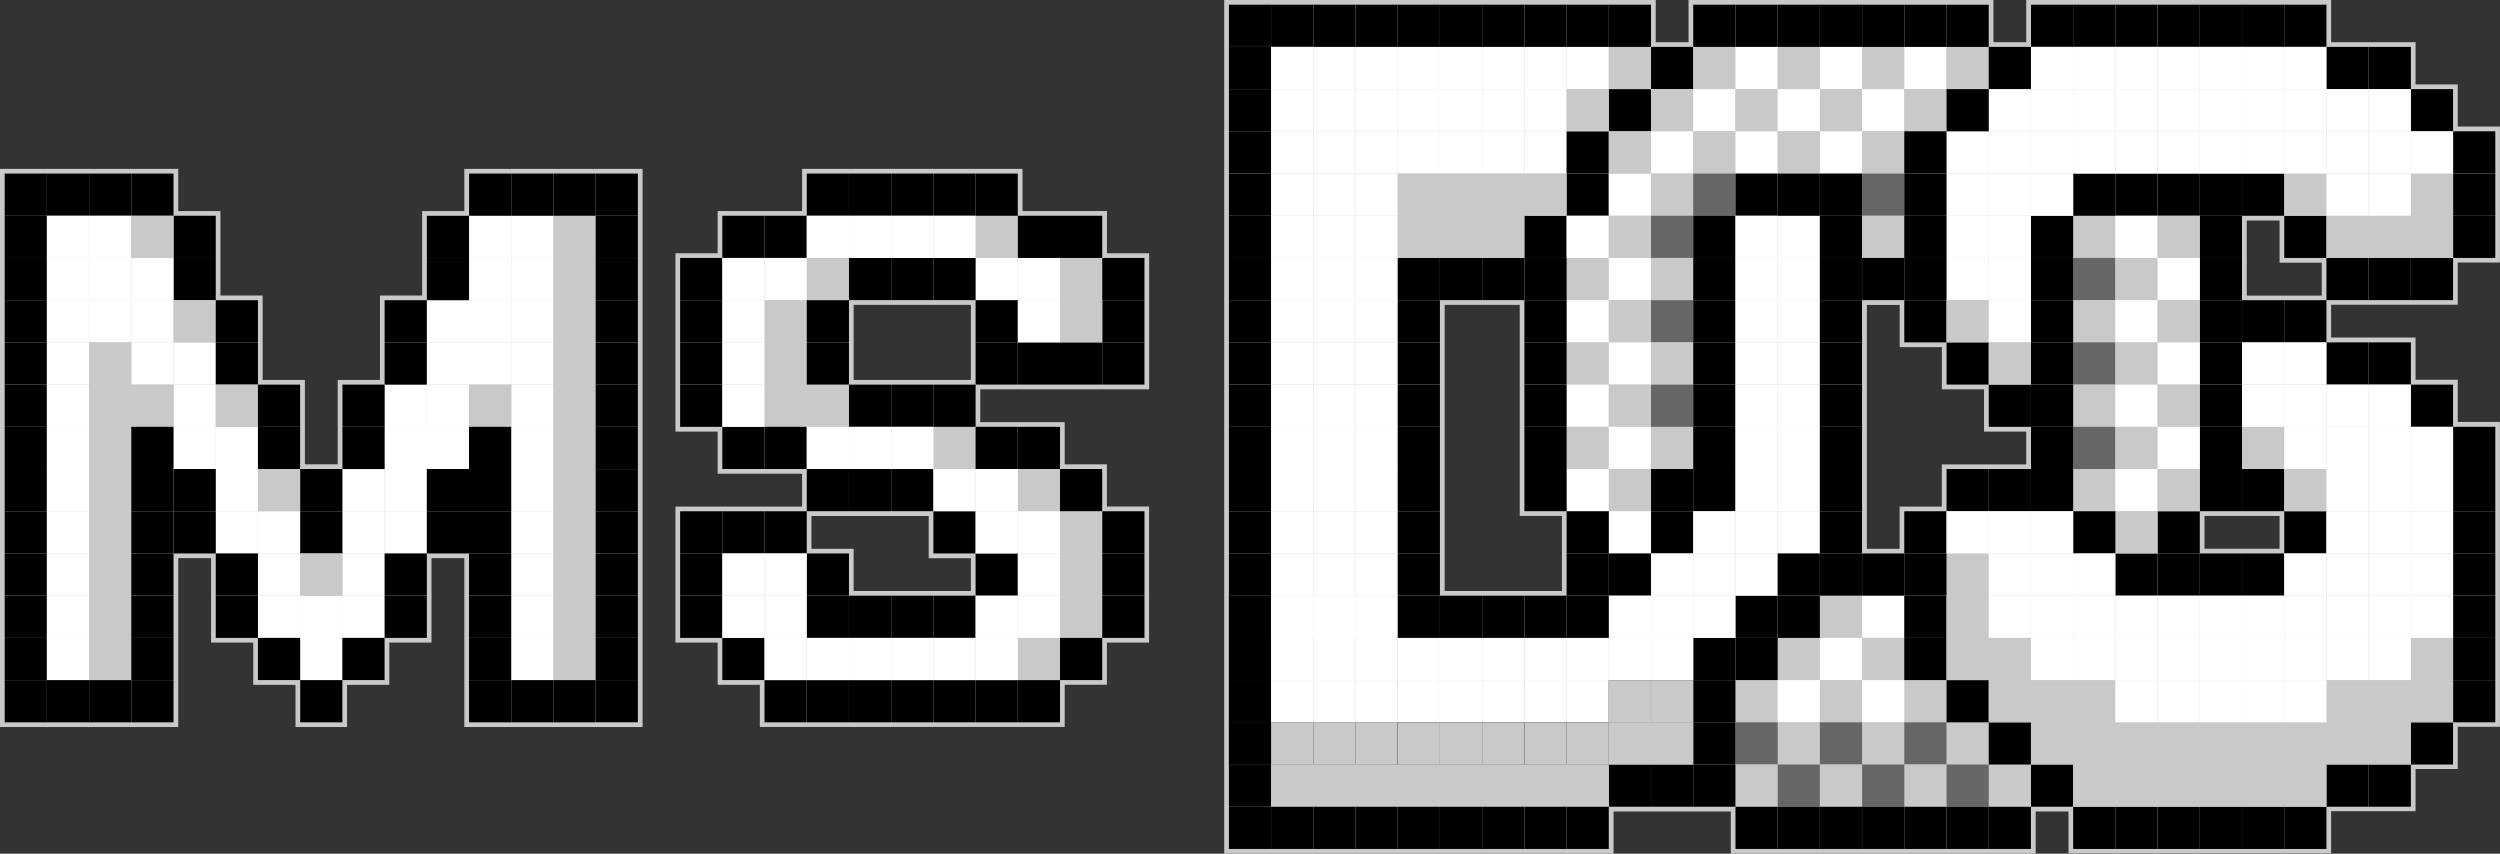 <?xml version="1.0" encoding="utf-8"?>
<!-- Generator: Adobe Illustrator 25.0.0, SVG Export Plug-In . SVG Version: 6.00 Build 0)  -->
<svg version="1.1" id="Layer_1" xmlns="http://www.w3.org/2000/svg" xmlns:xlink="http://www.w3.org/1999/xlink" x="0px" y="0px"
	 viewBox="0 0 3840 1311.2" style="enable-background:new 0 0 3840 1311.2;" xml:space="preserve">
<rect x="0" y="0" width="3840" height="1311.2" fill="#333333" stroke="none"/>
<style type="text/css">
	.st0{fill-rule:evenodd;clip-rule:evenodd;fill:#8D8E8E;}
	.st1{fill-rule:evenodd;clip-rule:evenodd;}
	.st2{fill-rule:evenodd;clip-rule:evenodd;fill:#CB262D;}
	.st3{fill-rule:evenodd;clip-rule:evenodd;fill:#922E34;}
	.st4{fill-rule:evenodd;clip-rule:evenodd;fill:#CDCDCD;}
	.st5{fill-rule:evenodd;clip-rule:evenodd;fill:#9B2685;}
	.st6{fill-rule:evenodd;clip-rule:evenodd;fill:#333990;}
	.st7{fill-rule:evenodd;clip-rule:evenodd;fill:#802D89;}
	.st8{fill-rule:evenodd;clip-rule:evenodd;fill:#F3E444;}
	.st9{fill-rule:evenodd;clip-rule:evenodd;fill:#999041;}
	.st10{fill-rule:evenodd;clip-rule:evenodd;fill:#C9C9C9;}
	.st11{fill-rule:evenodd;clip-rule:evenodd;fill:#FFFFFF;}
	.st12{fill-rule:evenodd;clip-rule:evenodd;fill:#666666;}
	.st13{fill:#FFFFFF;}
	.st14{opacity:0.6;fill-rule:evenodd;clip-rule:evenodd;fill:#FFFFFF;}
	.st15{opacity:0.15;fill-rule:evenodd;clip-rule:evenodd;fill:#FFFFFF;}
	.st16{fill-rule:evenodd;clip-rule:evenodd;fill:#363636;}
	.st17{fill-rule:evenodd;clip-rule:evenodd;fill:#999999;}
	.st18{opacity:0.6;fill-rule:evenodd;clip-rule:evenodd;}
	.st19{opacity:0.15;fill-rule:evenodd;clip-rule:evenodd;}
</style>
<g>
	<g>
		<path class="st10" d="M3177.2,1311.2v-64.8h-50.4v64.8h-468.3v-64.8h-180.1v64.8h-598V0h662.8v64.8h50.4V0h468.3v64.8h50.4V0
			h468.3v64.8h129.7v64.8h64.8v64.8h64.8v208.9h-64.8v64.8h-194.5v50.4h129.7v64.8h64.8v64.8h64.8v468.3h-64.8v64.8h-64.8v64.8
			h-129.7v64.8H3177.2z M2399.1,907.8V792.5h-64.8V468.3H2219v439.5H2399.1z M3501.4,842.9v-50.4h-115.3v50.4H3501.4z M2917.8,842.9
			v-64.8h64.8v-64.8h129.7v-50.4h-64.8V598h-64.8v-64.8h-64.8v-64.8h-50.4v374.6H2917.8z M3566.2,453.9v-50.4h-64.8v-64.8H3451
			v115.3H3566.2z"/>
		<rect x="1887.6" y="7.2" class="st1" width="64.8" height="64.8"/>
		<rect x="1887.6" y="72" class="st1" width="64.8" height="64.8"/>
		<rect x="1887.6" y="136.9" class="st1" width="64.8" height="64.8"/>
		<rect x="1887.6" y="201.7" class="st1" width="64.8" height="64.8"/>
		<rect x="1887.6" y="266.6" class="st1" width="64.8" height="64.8"/>
		<rect x="1887.6" y="331.4" class="st1" width="64.8" height="64.8"/>
		<rect x="1887.6" y="396.2" class="st1" width="64.8" height="64.8"/>
		<rect x="1887.6" y="461.1" class="st1" width="64.8" height="64.8"/>
		<rect x="1887.6" y="525.9" class="st1" width="64.8" height="64.8"/>
		<rect x="1887.6" y="590.8" class="st1" width="64.8" height="64.8"/>
		<rect x="1887.6" y="655.6" class="st1" width="64.8" height="64.8"/>
		<rect x="1887.6" y="720.4" class="st1" width="64.8" height="64.8"/>
		<rect x="1887.6" y="785.3" class="st1" width="64.8" height="64.8"/>
		<rect x="1887.6" y="850.1" class="st1" width="64.8" height="64.8"/>
		<rect x="1887.6" y="915" class="st1" width="64.8" height="64.8"/>
		<rect x="1887.6" y="979.8" class="st1" width="64.8" height="64.8"/>
		<rect x="1887.6" y="1044.7" class="st1" width="64.8" height="64.8"/>
		<rect x="1887.6" y="1109.5" class="st1" width="64.8" height="64.8"/>
		<rect x="1952.4" y="7.2" class="st1" width="64.8" height="64.8"/>
		<rect x="1952.4" y="72" class="st11" width="64.8" height="64.8"/>
		<rect x="1952.4" y="136.9" class="st11" width="64.8" height="64.8"/>
		<rect x="1952.4" y="201.7" class="st11" width="64.8" height="64.8"/>
		<rect x="1952.4" y="266.6" class="st11" width="64.8" height="64.8"/>
		<rect x="1952.4" y="331.4" class="st11" width="64.8" height="64.8"/>
		<rect x="1952.4" y="396.2" class="st11" width="64.8" height="64.8"/>
		<rect x="1952.4" y="461.1" class="st11" width="64.8" height="64.8"/>
		<rect x="1952.4" y="525.9" class="st11" width="64.8" height="64.8"/>
		<rect x="1952.4" y="590.8" class="st11" width="64.8" height="64.8"/>
		<rect x="1952.4" y="655.6" class="st11" width="64.8" height="64.8"/>
		<rect x="1952.4" y="720.4" class="st11" width="64.8" height="64.8"/>
		<rect x="1952.4" y="785.3" class="st11" width="64.8" height="64.8"/>
		<rect x="1952.4" y="850.1" class="st11" width="64.8" height="64.8"/>
		<rect x="1952.4" y="915" class="st11" width="64.8" height="64.8"/>
		<rect x="1952.4" y="979.8" class="st10" width="64.8" height="64.8"/>
		<rect x="1952.4" y="1044.7" class="st10" width="64.8" height="64.8"/>
		<rect x="2017.3" y="72" class="st11" width="64.8" height="64.8"/>
		<rect x="2017.3" y="136.9" class="st11" width="64.8" height="64.8"/>
		<rect x="2017.3" y="201.7" class="st11" width="64.8" height="64.8"/>
		<rect x="2017.3" y="266.6" class="st11" width="64.8" height="64.8"/>
		<rect x="2017.3" y="331.4" class="st11" width="64.8" height="64.8"/>
		<rect x="2017.3" y="396.2" class="st11" width="64.8" height="64.8"/>
		<rect x="2017.3" y="461.1" class="st11" width="64.8" height="64.8"/>
		<rect x="2017.3" y="525.9" class="st11" width="64.8" height="64.8"/>
		<rect x="2017.3" y="590.8" class="st11" width="64.8" height="64.8"/>
		<rect x="2017.3" y="655.6" class="st11" width="64.8" height="64.8"/>
		<rect x="2017.3" y="720.4" class="st11" width="64.8" height="64.8"/>
		<rect x="2017.3" y="785.3" class="st11" width="64.8" height="64.8"/>
		<rect x="2017.3" y="850.1" class="st11" width="64.8" height="64.8"/>
		<rect x="2017.3" y="915" class="st11" width="64.8" height="64.8"/>
		<rect x="2017.3" y="979.8" class="st10" width="64.8" height="64.8"/>
		<rect x="2017.3" y="1044.7" class="st10" width="64.8" height="64.8"/>
		<rect x="2082.1" y="72" class="st11" width="64.8" height="64.8"/>
		<rect x="2082.1" y="136.9" class="st11" width="64.8" height="64.8"/>
		<rect x="2082.1" y="201.7" class="st11" width="64.8" height="64.8"/>
		<rect x="2146.9" y="72" class="st11" width="64.8" height="64.8"/>
		<rect x="2146.9" y="136.9" class="st11" width="64.8" height="64.8"/>
		<rect x="2146.9" y="201.7" class="st11" width="64.8" height="64.8"/>
		<rect x="2211.8" y="72" class="st11" width="64.8" height="64.8"/>
		<rect x="2211.8" y="136.9" class="st11" width="64.8" height="64.8"/>
		<rect x="2211.8" y="201.7" class="st11" width="64.8" height="64.8"/>
		<rect x="2276.6" y="72" class="st11" width="64.8" height="64.8"/>
		<rect x="2341.5" y="72" class="st11" width="64.8" height="64.8"/>
		<rect x="2406.3" y="72" class="st11" width="64.8" height="64.8"/>
		<rect x="2276.6" y="136.9" class="st11" width="64.8" height="64.8"/>
		<rect x="2341.5" y="136.9" class="st11" width="64.8" height="64.8"/>
		<rect x="2276.6" y="201.7" class="st11" width="64.8" height="64.8"/>
		<rect x="2341.5" y="201.7" class="st11" width="64.8" height="64.8"/>
		<rect x="2082.1" y="266.6" class="st11" width="64.8" height="64.8"/>
		<rect x="2082.1" y="331.4" class="st11" width="64.8" height="64.8"/>
		<rect x="2082.1" y="396.2" class="st11" width="64.8" height="64.8"/>
		<rect x="2082.1" y="461.1" class="st11" width="64.8" height="64.8"/>
		<rect x="2082.1" y="525.9" class="st11" width="64.8" height="64.8"/>
		<rect x="2082.1" y="590.8" class="st11" width="64.8" height="64.8"/>
		<rect x="2082.1" y="655.6" class="st11" width="64.8" height="64.8"/>
		<rect x="2082.1" y="720.4" class="st11" width="64.8" height="64.8"/>
		<rect x="2082.1" y="785.3" class="st11" width="64.8" height="64.8"/>
		<rect x="2082.1" y="850.1" class="st11" width="64.8" height="64.8"/>
		<rect x="2082.1" y="915" class="st11" width="64.8" height="64.8"/>
		<rect x="2082.1" y="979.8" class="st10" width="64.8" height="64.8"/>
		<rect x="2082.1" y="1044.7" class="st10" width="64.8" height="64.8"/>
		<rect x="1952.4" y="1109.5" class="st1" width="64.8" height="64.8"/>
		<rect x="2017.3" y="1109.5" class="st1" width="64.8" height="64.8"/>
		<rect x="2082.1" y="1109.5" class="st1" width="64.8" height="64.8"/>
		<rect x="3119.6" y="7.2" class="st1" width="64.8" height="64.8"/>
		<rect x="3184.4" y="7.2" class="st1" width="64.8" height="64.8"/>
		<rect x="3249.2" y="7.2" class="st1" width="64.8" height="64.8"/>
		<rect x="3314.1" y="7.2" class="st1" width="64.8" height="64.8"/>
		<rect x="3378.9" y="7.2" class="st1" width="64.8" height="64.8"/>
		<rect x="3443.8" y="7.2" class="st1" width="64.8" height="64.8"/>
		<rect x="3508.6" y="7.2" class="st1" width="64.8" height="64.8"/>
		<rect x="3573.4" y="72" class="st1" width="64.8" height="64.8"/>
		<rect x="3638.3" y="72" class="st1" width="64.8" height="64.8"/>
		<rect x="3703.1" y="136.9" class="st1" width="64.8" height="64.8"/>
		<rect x="3768" y="201.7" class="st1" width="64.8" height="64.8"/>
		<rect x="3768" y="266.6" class="st1" width="64.8" height="64.8"/>
		<rect x="3768" y="331.4" class="st1" width="64.8" height="64.8"/>
		<rect x="3703.1" y="396.2" class="st1" width="64.8" height="64.8"/>
		<rect x="3638.3" y="396.2" class="st1" width="64.8" height="64.8"/>
		<rect x="3573.4" y="396.2" class="st1" width="64.8" height="64.8"/>
		<rect x="3443.8" y="461.1" class="st1" width="64.8" height="64.8"/>
		<rect x="3508.6" y="461.1" class="st1" width="64.8" height="64.8"/>
		<rect x="3573.4" y="525.9" class="st1" width="64.8" height="64.8"/>
		<rect x="3638.3" y="525.9" class="st1" width="64.8" height="64.8"/>
		<rect x="3703.1" y="590.8" class="st1" width="64.8" height="64.8"/>
		<rect x="3768" y="655.6" class="st1" width="64.8" height="64.8"/>
		<rect x="3768" y="720.4" class="st1" width="64.8" height="64.8"/>
		<rect x="3768" y="785.3" class="st1" width="64.8" height="64.8"/>
		<rect x="3768" y="850.1" class="st1" width="64.8" height="64.8"/>
		<rect x="3768" y="915" class="st1" width="64.8" height="64.8"/>
		<rect x="3768" y="979.8" class="st1" width="64.8" height="64.8"/>
		<rect x="3508.6" y="331.4" class="st1" width="64.8" height="64.8"/>
		<rect x="3443.8" y="266.6" class="st1" width="64.8" height="64.8"/>
		<rect x="3378.9" y="266.6" class="st1" width="64.8" height="64.8"/>
		<rect x="3378.9" y="331.4" class="st1" width="64.8" height="64.8"/>
		<rect x="3378.9" y="396.2" class="st1" width="64.8" height="64.8"/>
		<rect x="3378.9" y="461.1" class="st1" width="64.8" height="64.8"/>
		<rect x="3378.9" y="525.9" class="st1" width="64.8" height="64.8"/>
		<rect x="3378.9" y="590.8" class="st1" width="64.8" height="64.8"/>
		<rect x="3378.9" y="655.6" class="st1" width="64.8" height="64.8"/>
		<rect x="3378.9" y="720.4" class="st1" width="64.8" height="64.8"/>
		<rect x="3314.1" y="785.3" class="st1" width="64.8" height="64.8"/>
		<rect x="3249.2" y="850.1" class="st1" width="64.8" height="64.8"/>
		<rect x="3314.1" y="850.1" class="st1" width="64.8" height="64.8"/>
		<rect x="3378.9" y="850.1" class="st1" width="64.8" height="64.8"/>
		<rect x="3443.8" y="850.1" class="st1" width="64.8" height="64.8"/>
		<rect x="3508.6" y="785.3" class="st1" width="64.8" height="64.8"/>
		<rect x="3443.8" y="720.4" class="st1" width="64.8" height="64.8"/>
		<rect x="3314.1" y="266.6" class="st1" width="64.8" height="64.8"/>
		<rect x="3249.2" y="266.6" class="st1" width="64.8" height="64.8"/>
		<rect x="2017.3" y="7.2" class="st1" width="64.8" height="64.8"/>
		<rect x="2406.3" y="7.2" class="st1" width="64.8" height="64.8"/>
		<rect x="2406.3" y="201.7" class="st1" width="64.8" height="64.8"/>
		<rect x="2536" y="72" class="st1" width="64.8" height="64.8"/>
		<rect x="2471.1" y="136.9" class="st1" width="64.8" height="64.8"/>
		<rect x="2406.3" y="266.6" class="st1" width="64.8" height="64.8"/>
		<rect x="2341.5" y="331.4" class="st1" width="64.8" height="64.8"/>
		<rect x="2406.3" y="331.4" class="st11" width="64.8" height="64.8"/>
		<rect x="2406.3" y="396.2" class="st10" width="64.8" height="64.8"/>
		<rect x="2406.3" y="461.1" class="st11" width="64.8" height="64.8"/>
		<rect x="2406.3" y="525.9" class="st10" width="64.8" height="64.8"/>
		<rect x="2406.3" y="590.8" class="st11" width="64.8" height="64.8"/>
		<rect x="2406.3" y="655.6" class="st10" width="64.8" height="64.8"/>
		<rect x="2471.1" y="720.4" class="st10" width="64.8" height="64.8"/>
		<rect x="2536" y="655.6" class="st10" width="64.8" height="64.8"/>
		<rect x="2795.3" y="915" class="st10" width="64.8" height="64.8"/>
		<rect x="2406.3" y="720.4" class="st11" width="64.8" height="64.8"/>
		<rect x="2471.1" y="785.3" class="st11" width="64.8" height="64.8"/>
		<rect x="2860.2" y="915" class="st11" width="64.8" height="64.8"/>
		<rect x="2730.5" y="979.8" class="st10" width="64.8" height="64.8"/>
		<rect x="2860.2" y="979.8" class="st10" width="64.8" height="64.8"/>
		<rect x="2795.3" y="979.8" class="st11" width="64.8" height="64.8"/>
		<rect x="2665.7" y="1044.7" class="st10" width="64.8" height="64.8"/>
		<rect x="2795.3" y="1044.7" class="st10" width="64.8" height="64.8"/>
		<rect x="2925" y="1044.7" class="st10" width="64.8" height="64.8"/>
		<rect x="2730.5" y="1044.7" class="st11" width="64.8" height="64.8"/>
		<rect x="2860.2" y="1044.7" class="st11" width="64.8" height="64.8"/>
		<rect x="2730.5" y="1109.5" class="st10" width="64.8" height="64.8"/>
		<rect x="2860.2" y="1109.5" class="st10" width="64.8" height="64.8"/>
		<rect x="2989.9" y="1109.5" class="st10" width="64.8" height="64.8"/>
		<rect x="2795.3" y="1109.5" class="st12" width="64.8" height="64.8"/>
		<rect x="2665.7" y="1109.5" class="st12" width="64.8" height="64.8"/>
		<rect x="2925" y="1109.5" class="st12" width="64.8" height="64.8"/>
		<rect x="2795.3" y="1174.3" class="st10" width="64.8" height="64.8"/>
		<rect x="2925" y="1174.3" class="st10" width="64.8" height="64.8"/>
		<rect x="3054.7" y="1174.3" class="st10" width="64.8" height="64.8"/>
		<rect x="2860.2" y="1174.3" class="st12" width="64.8" height="64.8"/>
		<rect x="2665.7" y="1174.3" class="st10" width="64.8" height="64.8"/>
		<rect x="2730.5" y="1174.3" class="st12" width="64.8" height="64.8"/>
		<rect x="2989.9" y="1174.3" class="st12" width="64.8" height="64.8"/>
		<rect x="2471.1" y="266.6" class="st11" width="64.8" height="64.8"/>
		<rect x="2471.1" y="331.4" class="st10" width="64.8" height="64.8"/>
		<rect x="2471.1" y="201.7" class="st10" width="64.8" height="64.8"/>
		<rect x="2536" y="136.9" class="st10" width="64.8" height="64.8"/>
		<rect x="2600.8" y="72" class="st10" width="64.8" height="64.8"/>
		<rect x="2471.1" y="396.2" class="st11" width="64.8" height="64.8"/>
		<rect x="2471.1" y="461.1" class="st10" width="64.8" height="64.8"/>
		<rect x="2471.1" y="525.9" class="st11" width="64.8" height="64.8"/>
		<rect x="2471.1" y="590.8" class="st10" width="64.8" height="64.8"/>
		<rect x="2471.1" y="655.6" class="st11" width="64.8" height="64.8"/>
		<rect x="2536" y="201.7" class="st11" width="64.8" height="64.8"/>
		<rect x="2536" y="266.6" class="st10" width="64.8" height="64.8"/>
		<rect x="2536" y="331.4" class="st12" width="64.8" height="64.8"/>
		<rect x="2536" y="396.2" class="st10" width="64.8" height="64.8"/>
		<rect x="2536" y="461.1" class="st12" width="64.8" height="64.8"/>
		<rect x="2536" y="525.9" class="st10" width="64.8" height="64.8"/>
		<rect x="2536" y="590.8" class="st12" width="64.8" height="64.8"/>
		<rect x="2600.8" y="136.9" class="st11" width="64.8" height="64.8"/>
		<rect x="2600.8" y="201.7" class="st10" width="64.8" height="64.8"/>
		<rect x="2600.8" y="266.6" class="st12" width="64.8" height="64.8"/>
		<rect x="2600.8" y="331.4" class="st1" width="64.8" height="64.8"/>
		<rect x="2600.8" y="396.2" class="st1" width="64.8" height="64.8"/>
		<rect x="2600.8" y="461.1" class="st1" width="64.8" height="64.8"/>
		<rect x="2600.8" y="525.9" class="st1" width="64.8" height="64.8"/>
		<rect x="2600.8" y="590.8" class="st1" width="64.8" height="64.8"/>
		<rect x="2600.8" y="655.6" class="st1" width="64.8" height="64.8"/>
		<rect x="2600.8" y="720.4" class="st1" width="64.8" height="64.8"/>
		<rect x="2536" y="720.4" class="st1" width="64.8" height="64.8"/>
		<rect x="2536" y="785.3" class="st1" width="64.8" height="64.8"/>
		<rect x="2471.1" y="850.1" class="st1" width="64.8" height="64.8"/>
		<rect x="2471.1" y="1174.3" class="st1" width="64.8" height="64.8"/>
		<rect x="2536" y="1174.3" class="st1" width="64.8" height="64.8"/>
		<rect x="2600.8" y="1174.3" class="st1" width="64.8" height="64.8"/>
		<rect x="2600.8" y="1109.5" class="st1" width="64.8" height="64.8"/>
		<rect x="2600.8" y="1044.7" class="st1" width="64.8" height="64.8"/>
		<rect x="2600.8" y="979.8" class="st1" width="64.8" height="64.8"/>
		<rect x="2665.7" y="979.8" class="st1" width="64.8" height="64.8"/>
		<rect x="2665.7" y="915" class="st1" width="64.8" height="64.8"/>
		<rect x="2730.5" y="915" class="st1" width="64.8" height="64.8"/>
		<rect x="2665.7" y="72" class="st11" width="64.8" height="64.8"/>
		<rect x="2665.7" y="136.9" class="st10" width="64.8" height="64.8"/>
		<rect x="2665.7" y="201.7" class="st11" width="64.8" height="64.8"/>
		<rect x="2795.3" y="72" class="st11" width="64.8" height="64.8"/>
		<rect x="2795.3" y="136.9" class="st10" width="64.8" height="64.8"/>
		<rect x="2795.3" y="201.7" class="st11" width="64.8" height="64.8"/>
		<rect x="2665.7" y="266.6" class="st1" width="64.8" height="64.8"/>
		<rect x="2730.5" y="72" class="st10" width="64.8" height="64.8"/>
		<rect x="3184.4" y="331.4" class="st10" width="64.8" height="64.8"/>
		<rect x="3249.2" y="331.4" class="st11" width="64.8" height="64.8"/>
		<rect x="3314.1" y="331.4" class="st10" width="64.8" height="64.8"/>
		<rect x="3184.4" y="396.2" class="st12" width="64.8" height="64.8"/>
		<rect x="3249.2" y="396.2" class="st10" width="64.8" height="64.8"/>
		<rect x="3314.1" y="396.2" class="st11" width="64.8" height="64.8"/>
		<rect x="3184.4" y="461.1" class="st10" width="64.8" height="64.8"/>
		<rect x="3249.2" y="461.1" class="st11" width="64.8" height="64.8"/>
		<rect x="3314.1" y="461.1" class="st10" width="64.8" height="64.8"/>
		<rect x="3184.4" y="525.9" class="st12" width="64.8" height="64.8"/>
		<rect x="3249.2" y="525.9" class="st10" width="64.8" height="64.8"/>
		<rect x="3314.1" y="525.9" class="st11" width="64.8" height="64.8"/>
		<rect x="3184.4" y="590.8" class="st10" width="64.8" height="64.8"/>
		<rect x="3249.2" y="590.8" class="st11" width="64.8" height="64.8"/>
		<rect x="3314.1" y="590.8" class="st10" width="64.8" height="64.8"/>
		<rect x="3184.4" y="720.4" class="st10" width="64.8" height="64.8"/>
		<rect x="3249.2" y="720.4" class="st11" width="64.8" height="64.8"/>
		<rect x="3314.1" y="720.4" class="st10" width="64.8" height="64.8"/>
		<rect x="3249.2" y="785.3" class="st10" width="64.8" height="64.8"/>
		<rect x="3184.4" y="655.6" class="st12" width="64.8" height="64.8"/>
		<rect x="3249.2" y="655.6" class="st10" width="64.8" height="64.8"/>
		<rect x="3314.1" y="655.6" class="st11" width="64.8" height="64.8"/>
		<rect x="2730.5" y="136.9" class="st11" width="64.8" height="64.8"/>
		<rect x="2730.5" y="201.7" class="st10" width="64.8" height="64.8"/>
		<rect x="2860.2" y="72" class="st10" width="64.8" height="64.8"/>
		<rect x="2860.2" y="136.9" class="st11" width="64.8" height="64.8"/>
		<rect x="2925" y="72" class="st11" width="64.8" height="64.8"/>
		<rect x="2860.2" y="201.7" class="st10" width="64.8" height="64.8"/>
		<rect x="2925" y="136.9" class="st10" width="64.8" height="64.8"/>
		<rect x="2989.9" y="72" class="st10" width="64.8" height="64.8"/>
		<rect x="2860.2" y="266.6" class="st12" width="64.8" height="64.8"/>
		<rect x="2860.2" y="331.4" class="st10" width="64.8" height="64.8"/>
		<rect x="2665.7" y="331.4" class="st11" width="64.8" height="64.8"/>
		<rect x="2665.7" y="396.2" class="st11" width="64.8" height="64.8"/>
		<rect x="2665.7" y="461.1" class="st11" width="64.8" height="64.8"/>
		<rect x="2730.5" y="331.4" class="st11" width="64.8" height="64.8"/>
		<rect x="2730.5" y="396.2" class="st11" width="64.8" height="64.8"/>
		<rect x="2730.5" y="461.1" class="st11" width="64.8" height="64.8"/>
		<rect x="2665.7" y="525.9" class="st11" width="64.8" height="64.8"/>
		<rect x="2665.7" y="590.8" class="st11" width="64.8" height="64.8"/>
		<rect x="2665.7" y="655.6" class="st11" width="64.8" height="64.8"/>
		<rect x="2730.5" y="525.9" class="st11" width="64.8" height="64.8"/>
		<rect x="2730.5" y="590.8" class="st11" width="64.8" height="64.8"/>
		<rect x="2730.5" y="655.6" class="st11" width="64.8" height="64.8"/>
		<rect x="2665.7" y="720.4" class="st11" width="64.8" height="64.8"/>
		<rect x="2665.7" y="785.3" class="st11" width="64.8" height="64.8"/>
		<rect x="2665.7" y="850.1" class="st11" width="64.8" height="64.8"/>
		<rect x="2730.5" y="720.4" class="st11" width="64.8" height="64.8"/>
		<rect x="2730.5" y="785.3" class="st11" width="64.8" height="64.8"/>
		<rect x="2730.5" y="850.1" class="st1" width="64.8" height="64.8"/>
		<rect x="2600.8" y="785.3" class="st11" width="64.8" height="64.8"/>
		<rect x="2600.8" y="850.1" class="st11" width="64.8" height="64.8"/>
		<rect x="2600.8" y="915" class="st11" width="64.8" height="64.8"/>
		<rect x="2341.5" y="396.2" class="st1" width="64.8" height="64.8"/>
		<rect x="2276.6" y="396.2" class="st1" width="64.8" height="64.8"/>
		<rect x="2211.8" y="396.2" class="st1" width="64.8" height="64.8"/>
		<rect x="2146.9" y="396.2" class="st1" width="64.8" height="64.8"/>
		<rect x="2146.9" y="461.1" class="st1" width="64.8" height="64.8"/>
		<rect x="2146.9" y="525.9" class="st1" width="64.8" height="64.8"/>
		<rect x="2146.9" y="590.8" class="st1" width="64.8" height="64.8"/>
		<rect x="2146.9" y="655.6" class="st1" width="64.8" height="64.8"/>
		<rect x="2146.9" y="720.4" class="st1" width="64.8" height="64.8"/>
		<rect x="2146.9" y="785.3" class="st1" width="64.8" height="64.8"/>
		<rect x="2146.9" y="850.1" class="st1" width="64.8" height="64.8"/>
		<rect x="1887.6" y="915" class="st1" width="64.8" height="64.8"/>
		<rect x="1887.6" y="979.8" class="st1" width="64.8" height="64.8"/>
		<rect x="1887.6" y="1044.7" class="st1" width="64.8" height="64.8"/>
		<rect x="1887.6" y="1109.5" class="st1" width="64.8" height="64.8"/>
		<rect x="1887.6" y="1174.3" class="st1" width="64.8" height="64.8"/>
		<rect x="1887.6" y="1239.2" class="st1" width="64.8" height="64.8"/>
		<rect x="1952.4" y="915" class="st11" width="64.8" height="64.8"/>
		<rect x="1952.4" y="979.8" class="st11" width="64.8" height="64.8"/>
		<rect x="1952.4" y="1044.7" class="st11" width="64.8" height="64.8"/>
		<rect x="1952.4" y="1109.5" class="st10" width="64.8" height="64.8"/>
		<rect x="1952.4" y="1174.3" class="st10" width="64.8" height="64.8"/>
		<rect x="2017.3" y="915" class="st11" width="64.8" height="64.8"/>
		<rect x="2017.3" y="979.8" class="st11" width="64.8" height="64.8"/>
		<rect x="2017.3" y="1044.7" class="st11" width="64.8" height="64.8"/>
		<rect x="2017.3" y="1109.5" class="st10" width="64.8" height="64.8"/>
		<rect x="2017.3" y="1174.3" class="st10" width="64.8" height="64.8"/>
		<rect x="2082.1" y="915" class="st11" width="64.8" height="64.8"/>
		<rect x="2082.1" y="979.8" class="st11" width="64.8" height="64.8"/>
		<rect x="2082.1" y="1044.7" class="st11" width="64.8" height="64.8"/>
		<rect x="2146.9" y="979.8" class="st10" width="64.8" height="64.8"/>
		<rect x="2146.9" y="1044.7" class="st10" width="64.8" height="64.8"/>
		<rect x="2211.8" y="979.8" class="st10" width="64.8" height="64.8"/>
		<rect x="2211.8" y="1044.7" class="st10" width="64.8" height="64.8"/>
		<rect x="2276.6" y="979.8" class="st10" width="64.8" height="64.8"/>
		<rect x="2276.6" y="1044.7" class="st10" width="64.8" height="64.8"/>
		<rect x="2146.9" y="979.8" class="st11" width="64.8" height="64.8"/>
		<rect x="2146.9" y="1044.7" class="st11" width="64.8" height="64.8"/>
		<rect x="2211.8" y="979.8" class="st11" width="64.8" height="64.8"/>
		<rect x="2211.8" y="1044.7" class="st11" width="64.8" height="64.8"/>
		<rect x="2276.6" y="979.8" class="st11" width="64.8" height="64.8"/>
		<rect x="2276.6" y="1044.7" class="st11" width="64.8" height="64.8"/>
		<rect x="2341.5" y="979.8" class="st10" width="64.8" height="64.8"/>
		<rect x="2341.5" y="1044.7" class="st10" width="64.8" height="64.8"/>
		<rect x="2406.3" y="979.8" class="st10" width="64.8" height="64.8"/>
		<rect x="2406.3" y="1044.7" class="st10" width="64.8" height="64.8"/>
		<rect x="2341.5" y="979.8" class="st11" width="64.8" height="64.8"/>
		<rect x="2341.5" y="1044.7" class="st11" width="64.8" height="64.8"/>
		<rect x="2406.3" y="979.8" class="st11" width="64.8" height="64.8"/>
		<rect x="2406.3" y="1044.7" class="st11" width="64.8" height="64.8"/>
		<rect x="2471.1" y="915" class="st11" width="64.8" height="64.8"/>
		<rect x="2471.1" y="979.8" class="st11" width="64.8" height="64.8"/>
		<rect x="2536" y="915" class="st11" width="64.8" height="64.8"/>
		<rect x="2536" y="850.1" class="st11" width="64.8" height="64.8"/>
		<rect x="2536" y="979.8" class="st11" width="64.8" height="64.8"/>
		<rect x="2082.1" y="1109.5" class="st10" width="64.8" height="64.8"/>
		<rect x="2471.1" y="72" class="st10" width="64.8" height="64.8"/>
		<rect x="2406.3" y="136.9" class="st10" width="64.8" height="64.8"/>
		<rect x="2341.5" y="266.6" class="st10" width="64.8" height="64.8"/>
		<rect x="2276.6" y="266.6" class="st10" width="64.8" height="64.8"/>
		<rect x="2211.8" y="266.6" class="st10" width="64.8" height="64.8"/>
		<rect x="2211.8" y="331.4" class="st10" width="64.8" height="64.8"/>
		<rect x="2276.6" y="331.4" class="st10" width="64.8" height="64.8"/>
		<rect x="2146.9" y="331.4" class="st10" width="64.8" height="64.8"/>
		<rect x="2146.9" y="266.6" class="st10" width="64.8" height="64.8"/>
		<rect x="2082.1" y="1174.3" class="st10" width="64.8" height="64.8"/>
		<rect x="2146.9" y="1109.5" class="st1" width="64.8" height="64.8"/>
		<rect x="2211.8" y="1109.5" class="st1" width="64.8" height="64.8"/>
		<rect x="2276.6" y="1109.5" class="st1" width="64.8" height="64.8"/>
		<rect x="2146.9" y="1109.5" class="st10" width="64.8" height="64.8"/>
		<rect x="2146.9" y="1174.3" class="st10" width="64.8" height="64.8"/>
		<rect x="2211.8" y="1109.5" class="st10" width="64.8" height="64.8"/>
		<rect x="2211.8" y="1174.3" class="st10" width="64.8" height="64.8"/>
		<rect x="2276.6" y="1109.5" class="st10" width="64.8" height="64.8"/>
		<rect x="2276.6" y="1174.3" class="st10" width="64.8" height="64.8"/>
		<rect x="2341.5" y="1109.5" class="st1" width="64.8" height="64.8"/>
		<rect x="2406.3" y="1109.5" class="st1" width="64.8" height="64.8"/>
		<rect x="2471.1" y="1044.7" class="st1" width="64.8" height="64.8"/>
		<rect x="2341.5" y="1109.5" class="st10" width="64.8" height="64.8"/>
		<rect x="2341.5" y="1174.3" class="st10" width="64.8" height="64.8"/>
		<rect x="2406.3" y="1109.5" class="st10" width="64.8" height="64.8"/>
		<rect x="2406.3" y="1174.3" class="st10" width="64.8" height="64.8"/>
		<rect x="2471.1" y="1044.7" class="st10" width="64.8" height="64.8"/>
		<rect x="2471.1" y="1109.5" class="st10" width="64.8" height="64.8"/>
		<rect x="2536" y="1044.7" class="st1" width="64.8" height="64.8"/>
		<rect x="2536" y="1044.7" class="st10" width="64.8" height="64.8"/>
		<rect x="2536" y="1109.5" class="st10" width="64.8" height="64.8"/>
		<rect x="1952.4" y="1239.2" class="st1" width="64.8" height="64.8"/>
		<rect x="2017.3" y="1239.2" class="st1" width="64.8" height="64.8"/>
		<rect x="2082.1" y="1239.2" class="st1" width="64.8" height="64.8"/>
		<rect x="2146.9" y="1239.2" class="st1" width="64.8" height="64.8"/>
		<rect x="2211.8" y="1239.2" class="st1" width="64.8" height="64.8"/>
		<rect x="2276.6" y="1239.2" class="st1" width="64.8" height="64.8"/>
		<rect x="2341.5" y="1239.2" class="st1" width="64.8" height="64.8"/>
		<rect x="2406.3" y="1239.2" class="st1" width="64.8" height="64.8"/>
		<rect x="2665.7" y="1239.2" class="st1" width="64.8" height="64.8"/>
		<rect x="2730.5" y="1239.2" class="st1" width="64.8" height="64.8"/>
		<rect x="2795.3" y="1239.2" class="st1" width="64.8" height="64.8"/>
		<rect x="2860.2" y="1239.2" class="st1" width="64.8" height="64.8"/>
		<rect x="2925" y="1239.2" class="st1" width="64.8" height="64.8"/>
		<rect x="2989.9" y="1239.2" class="st1" width="64.8" height="64.8"/>
		<rect x="3054.7" y="1239.2" class="st1" width="64.8" height="64.8"/>
		<rect x="3119.6" y="1174.3" class="st1" width="64.8" height="64.8"/>
		<rect x="3184.4" y="1239.2" class="st1" width="64.8" height="64.8"/>
		<rect x="3249.2" y="1239.2" class="st1" width="64.8" height="64.8"/>
		<rect x="3314.1" y="1239.2" class="st1" width="64.8" height="64.8"/>
		<rect x="3378.9" y="1239.2" class="st1" width="64.8" height="64.8"/>
		<rect x="3443.8" y="1239.2" class="st1" width="64.8" height="64.8"/>
		<rect x="3508.6" y="1239.2" class="st1" width="64.8" height="64.8"/>
		<rect x="3573.4" y="1174.3" class="st1" width="64.8" height="64.8"/>
		<rect x="3638.3" y="1174.3" class="st1" width="64.8" height="64.8"/>
		<rect x="3768" y="1044.7" class="st1" width="64.8" height="64.8"/>
		<rect x="3703.1" y="1109.5" class="st1" width="64.8" height="64.8"/>
		<rect x="3054.7" y="1109.5" class="st1" width="64.8" height="64.8"/>
		<rect x="2989.9" y="1044.7" class="st1" width="64.8" height="64.8"/>
		<rect x="2925" y="979.8" class="st1" width="64.8" height="64.8"/>
		<rect x="2925" y="915" class="st1" width="64.8" height="64.8"/>
		<rect x="2146.9" y="915" class="st1" width="64.8" height="64.8"/>
		<rect x="2211.8" y="915" class="st1" width="64.8" height="64.8"/>
		<rect x="2276.6" y="915" class="st1" width="64.8" height="64.8"/>
		<rect x="2341.5" y="915" class="st1" width="64.8" height="64.8"/>
		<rect x="2406.3" y="915" class="st1" width="64.8" height="64.8"/>
		<rect x="2406.3" y="850.1" class="st1" width="64.8" height="64.8"/>
		<rect x="2406.3" y="785.3" class="st1" width="64.8" height="64.8"/>
		<rect x="2341.5" y="720.4" class="st1" width="64.8" height="64.8"/>
		<rect x="2341.5" y="590.8" class="st1" width="64.8" height="64.8"/>
		<rect x="2341.5" y="655.6" class="st1" width="64.8" height="64.8"/>
		<rect x="2341.5" y="525.9" class="st1" width="64.8" height="64.8"/>
		<rect x="2341.5" y="461.1" class="st1" width="64.8" height="64.8"/>
		<rect x="2211.8" y="7.2" class="st1" width="64.8" height="64.8"/>
		<rect x="2276.6" y="7.2" class="st1" width="64.8" height="64.8"/>
		<rect x="2341.5" y="7.2" class="st1" width="64.8" height="64.8"/>
		<rect x="2471.1" y="7.2" class="st1" width="64.8" height="64.8"/>
		<rect x="2600.8" y="7.2" class="st1" width="64.8" height="64.8"/>
		<rect x="2082.1" y="7.2" class="st1" width="64.8" height="64.8"/>
		<rect x="2146.9" y="7.2" class="st1" width="64.8" height="64.8"/>
		<rect x="2730.5" y="7.2" class="st1" width="64.8" height="64.8"/>
		<rect x="2730.5" y="266.6" class="st1" width="64.8" height="64.8"/>
		<rect x="2795.3" y="266.6" class="st1" width="64.8" height="64.8"/>
		<rect x="2795.3" y="331.4" class="st1" width="64.8" height="64.8"/>
		<rect x="2795.3" y="396.2" class="st1" width="64.8" height="64.8"/>
		<rect x="2860.2" y="396.2" class="st1" width="64.8" height="64.8"/>
		<rect x="2925" y="461.1" class="st1" width="64.8" height="64.8"/>
		<rect x="2989.9" y="525.9" class="st1" width="64.8" height="64.8"/>
		<rect x="3054.7" y="590.8" class="st1" width="64.8" height="64.8"/>
		<rect x="3119.6" y="590.8" class="st1" width="64.8" height="64.8"/>
		<rect x="3119.6" y="525.9" class="st1" width="64.8" height="64.8"/>
		<rect x="3119.6" y="461.1" class="st1" width="64.8" height="64.8"/>
		<rect x="3119.6" y="396.2" class="st1" width="64.8" height="64.8"/>
		<rect x="3119.6" y="331.4" class="st1" width="64.8" height="64.8"/>
		<rect x="3184.4" y="266.6" class="st1" width="64.8" height="64.8"/>
		<rect x="3119.6" y="655.6" class="st1" width="64.8" height="64.8"/>
		<rect x="3119.6" y="720.4" class="st1" width="64.8" height="64.8"/>
		<rect x="3184.4" y="785.3" class="st1" width="64.8" height="64.8"/>
		<rect x="3054.7" y="720.4" class="st1" width="64.8" height="64.8"/>
		<rect x="2989.9" y="720.4" class="st1" width="64.8" height="64.8"/>
		<rect x="2925" y="785.3" class="st1" width="64.8" height="64.8"/>
		<rect x="2989.9" y="266.6" class="st11" width="64.8" height="64.8"/>
		<rect x="2989.9" y="850.1" class="st10" width="64.8" height="64.8"/>
		<rect x="3508.6" y="266.6" class="st10" width="64.8" height="64.8"/>
		<rect x="2989.9" y="915" class="st10" width="64.8" height="64.8"/>
		<rect x="3573.4" y="331.4" class="st10" width="64.8" height="64.8"/>
		<rect x="3703.1" y="331.4" class="st10" width="64.8" height="64.8"/>
		<rect x="3703.1" y="266.6" class="st10" width="64.8" height="64.8"/>
		<rect x="3638.3" y="331.4" class="st10" width="64.8" height="64.8"/>
		<rect x="2989.9" y="979.8" class="st10" width="64.8" height="64.8"/>
		<rect x="3054.7" y="979.8" class="st10" width="64.8" height="64.8"/>
		<rect x="3054.7" y="1044.7" class="st10" width="64.8" height="64.8"/>
		<rect x="3119.6" y="1044.7" class="st10" width="64.8" height="64.8"/>
		<rect x="3119.6" y="1109.5" class="st10" width="64.8" height="64.8"/>
		<rect x="3184.4" y="1044.7" class="st10" width="64.8" height="64.8"/>
		<rect x="3184.4" y="1109.5" class="st10" width="64.8" height="64.8"/>
		<rect x="3573.4" y="1044.7" class="st10" width="64.8" height="64.8"/>
		<rect x="3573.4" y="1109.5" class="st10" width="64.8" height="64.8"/>
		<rect x="3638.3" y="1044.7" class="st10" width="64.8" height="64.8"/>
		<rect x="3638.3" y="1109.5" class="st10" width="64.8" height="64.8"/>
		<rect x="3703.1" y="979.8" class="st10" width="64.8" height="64.8"/>
		<rect x="3508.6" y="720.4" class="st10" width="64.8" height="64.8"/>
		<rect x="3443.8" y="655.6" class="st10" width="64.8" height="64.8"/>
		<rect x="3703.1" y="1044.7" class="st10" width="64.8" height="64.8"/>
		<rect x="3249.2" y="1109.5" class="st10" width="64.8" height="64.8"/>
		<rect x="3249.2" y="1174.3" class="st10" width="64.8" height="64.8"/>
		<rect x="3184.4" y="1174.3" class="st10" width="64.8" height="64.8"/>
		<rect x="3314.1" y="1109.5" class="st10" width="64.8" height="64.8"/>
		<rect x="3378.9" y="1109.5" class="st10" width="64.8" height="64.8"/>
		<rect x="3378.9" y="1174.3" class="st10" width="64.8" height="64.8"/>
		<rect x="3314.1" y="1174.3" class="st10" width="64.8" height="64.8"/>
		<rect x="3443.8" y="1109.5" class="st10" width="64.8" height="64.8"/>
		<rect x="3508.6" y="1109.5" class="st10" width="64.8" height="64.8"/>
		<rect x="3508.6" y="1174.3" class="st10" width="64.8" height="64.8"/>
		<rect x="3443.8" y="1174.3" class="st10" width="64.8" height="64.8"/>
		<rect x="3054.7" y="266.6" class="st11" width="64.8" height="64.8"/>
		<rect x="3119.6" y="266.6" class="st11" width="64.8" height="64.8"/>
		<rect x="2989.9" y="201.7" class="st11" width="64.8" height="64.8"/>
		<rect x="3054.7" y="201.7" class="st11" width="64.8" height="64.8"/>
		<rect x="3119.6" y="201.7" class="st11" width="64.8" height="64.8"/>
		<rect x="3054.7" y="136.9" class="st11" width="64.8" height="64.8"/>
		<rect x="3119.6" y="136.9" class="st11" width="64.8" height="64.8"/>
		<rect x="3184.4" y="136.9" class="st11" width="64.8" height="64.8"/>
		<rect x="3119.6" y="72" class="st11" width="64.8" height="64.8"/>
		<rect x="3184.4" y="72" class="st11" width="64.8" height="64.8"/>
		<rect x="3249.2" y="72" class="st11" width="64.8" height="64.8"/>
		<rect x="3314.1" y="72" class="st11" width="64.8" height="64.8"/>
		<rect x="3378.9" y="72" class="st11" width="64.8" height="64.8"/>
		<rect x="3443.8" y="72" class="st11" width="64.8" height="64.8"/>
		<rect x="3508.6" y="72" class="st11" width="64.8" height="64.8"/>
		<rect x="3249.2" y="136.9" class="st11" width="64.8" height="64.8"/>
		<rect x="3314.1" y="136.9" class="st11" width="64.8" height="64.8"/>
		<rect x="3378.9" y="136.9" class="st11" width="64.8" height="64.8"/>
		<rect x="3443.8" y="136.9" class="st11" width="64.8" height="64.8"/>
		<rect x="3508.6" y="136.9" class="st11" width="64.8" height="64.8"/>
		<rect x="3249.2" y="201.7" class="st11" width="64.8" height="64.8"/>
		<rect x="3184.4" y="201.7" class="st11" width="64.8" height="64.8"/>
		<rect x="3314.1" y="201.7" class="st11" width="64.8" height="64.8"/>
		<rect x="3378.9" y="201.7" class="st11" width="64.8" height="64.8"/>
		<rect x="3443.8" y="201.7" class="st11" width="64.8" height="64.8"/>
		<rect x="3508.6" y="201.7" class="st11" width="64.8" height="64.8"/>
		<rect x="3573.4" y="136.9" class="st11" width="64.8" height="64.8"/>
		<rect x="3573.4" y="201.7" class="st11" width="64.8" height="64.8"/>
		<rect x="3638.3" y="136.9" class="st11" width="64.8" height="64.8"/>
		<rect x="3638.3" y="201.7" class="st11" width="64.8" height="64.8"/>
		<rect x="3703.1" y="201.7" class="st11" width="64.8" height="64.8"/>
		<rect x="3638.3" y="266.6" class="st11" width="64.8" height="64.8"/>
		<rect x="3573.4" y="266.6" class="st11" width="64.8" height="64.8"/>
		<rect x="2989.9" y="331.4" class="st11" width="64.8" height="64.8"/>
		<rect x="3054.7" y="331.4" class="st11" width="64.8" height="64.8"/>
		<rect x="2989.9" y="396.2" class="st11" width="64.8" height="64.8"/>
		<rect x="3054.7" y="396.2" class="st11" width="64.8" height="64.8"/>
		<rect x="2989.9" y="461.1" class="st10" width="64.8" height="64.8"/>
		<rect x="3054.7" y="461.1" class="st11" width="64.8" height="64.8"/>
		<rect x="3054.7" y="525.9" class="st10" width="64.8" height="64.8"/>
		<rect x="3054.7" y="785.3" class="st11" width="64.8" height="64.8"/>
		<rect x="2989.9" y="785.3" class="st11" width="64.8" height="64.8"/>
		<rect x="3054.7" y="850.1" class="st11" width="64.8" height="64.8"/>
		<rect x="3119.6" y="785.3" class="st11" width="64.8" height="64.8"/>
		<rect x="3119.6" y="850.1" class="st11" width="64.8" height="64.8"/>
		<rect x="3184.4" y="850.1" class="st11" width="64.8" height="64.8"/>
		<rect x="3054.7" y="915" class="st11" width="64.8" height="64.8"/>
		<rect x="3119.6" y="915" class="st11" width="64.8" height="64.8"/>
		<rect x="3184.4" y="915" class="st11" width="64.8" height="64.8"/>
		<rect x="3184.4" y="979.8" class="st11" width="64.8" height="64.8"/>
		<rect x="3249.2" y="915" class="st11" width="64.8" height="64.8"/>
		<rect x="3249.2" y="979.8" class="st11" width="64.8" height="64.8"/>
		<rect x="3249.2" y="1044.7" class="st11" width="64.8" height="64.8"/>
		<rect x="3314.1" y="979.8" class="st11" width="64.8" height="64.8"/>
		<rect x="3314.1" y="915" class="st11" width="64.8" height="64.8"/>
		<rect x="3314.1" y="1044.7" class="st11" width="64.8" height="64.8"/>
		<rect x="3378.9" y="1044.7" class="st11" width="64.8" height="64.8"/>
		<rect x="3378.9" y="915" class="st11" width="64.8" height="64.8"/>
		<rect x="3378.9" y="979.8" class="st11" width="64.8" height="64.8"/>
		<rect x="3443.8" y="590.8" class="st11" width="64.8" height="64.8"/>
		<rect x="3443.8" y="525.9" class="st11" width="64.8" height="64.8"/>
		<rect x="3508.6" y="525.9" class="st11" width="64.8" height="64.8"/>
		<rect x="3508.6" y="590.8" class="st11" width="64.8" height="64.8"/>
		<rect x="3573.4" y="655.6" class="st11" width="64.8" height="64.8"/>
		<rect x="3573.4" y="590.8" class="st11" width="64.8" height="64.8"/>
		<rect x="3638.3" y="590.8" class="st11" width="64.8" height="64.8"/>
		<rect x="3638.3" y="655.6" class="st11" width="64.8" height="64.8"/>
		<rect x="3573.4" y="785.3" class="st11" width="64.8" height="64.8"/>
		<rect x="3573.4" y="720.4" class="st11" width="64.8" height="64.8"/>
		<rect x="3638.3" y="720.4" class="st11" width="64.8" height="64.8"/>
		<rect x="3638.3" y="785.3" class="st11" width="64.8" height="64.8"/>
		<rect x="3703.1" y="655.6" class="st11" width="64.8" height="64.8"/>
		<rect x="3703.1" y="720.4" class="st11" width="64.8" height="64.8"/>
		<rect x="3703.1" y="785.3" class="st11" width="64.8" height="64.8"/>
		<rect x="3508.6" y="850.1" class="st11" width="64.8" height="64.8"/>
		<rect x="3573.4" y="850.1" class="st11" width="64.8" height="64.8"/>
		<rect x="3638.3" y="850.1" class="st11" width="64.8" height="64.8"/>
		<rect x="3703.1" y="850.1" class="st11" width="64.8" height="64.8"/>
		<rect x="3638.3" y="915" class="st11" width="64.8" height="64.8"/>
		<rect x="3703.1" y="915" class="st11" width="64.8" height="64.8"/>
		<rect x="3443.8" y="915" class="st11" width="64.8" height="64.8"/>
		<rect x="3508.6" y="915" class="st11" width="64.8" height="64.8"/>
		<rect x="3573.4" y="915" class="st11" width="64.8" height="64.8"/>
		<rect x="3638.3" y="979.8" class="st11" width="64.8" height="64.8"/>
		<rect x="3443.8" y="979.8" class="st11" width="64.8" height="64.8"/>
		<rect x="3508.6" y="979.8" class="st11" width="64.8" height="64.8"/>
		<rect x="3443.8" y="1044.7" class="st11" width="64.8" height="64.8"/>
		<rect x="3508.6" y="1044.7" class="st11" width="64.8" height="64.8"/>
		<rect x="3573.4" y="979.8" class="st11" width="64.8" height="64.8"/>
		<rect x="3508.6" y="655.6" class="st11" width="64.8" height="64.8"/>
		<rect x="3119.6" y="979.8" class="st11" width="64.8" height="64.8"/>
		<rect x="2925" y="850.1" class="st1" width="64.8" height="64.8"/>
		<rect x="2860.2" y="850.1" class="st1" width="64.8" height="64.8"/>
		<rect x="2925" y="396.2" class="st1" width="64.8" height="64.8"/>
		<rect x="2925" y="331.4" class="st1" width="64.8" height="64.8"/>
		<rect x="2925" y="266.6" class="st1" width="64.8" height="64.8"/>
		<rect x="2925" y="201.7" class="st1" width="64.8" height="64.8"/>
		<rect x="3054.7" y="72" class="st1" width="64.8" height="64.8"/>
		<rect x="2989.9" y="136.9" class="st1" width="64.8" height="64.8"/>
		<rect x="2795.3" y="461.1" class="st1" width="64.8" height="64.8"/>
		<rect x="2795.3" y="525.9" class="st1" width="64.8" height="64.8"/>
		<rect x="2795.3" y="590.8" class="st1" width="64.8" height="64.8"/>
		<rect x="2795.3" y="655.6" class="st1" width="64.8" height="64.8"/>
		<rect x="2795.3" y="720.4" class="st1" width="64.8" height="64.8"/>
		<rect x="2795.3" y="785.3" class="st1" width="64.8" height="64.8"/>
		<rect x="2795.3" y="850.1" class="st1" width="64.8" height="64.8"/>
		<rect x="2795.3" y="7.2" class="st1" width="64.8" height="64.8"/>
		
			<rect x="2860.2" y="7.2" transform="matrix(-1 -4.471680e-11 4.471680e-11 -1 5785.216 79.247)" class="st1" width="64.8" height="64.8"/>
		
			<rect x="2925" y="7.2" transform="matrix(-1 -4.471680e-11 4.471680e-11 -1 5914.898 79.247)" class="st1" width="64.8" height="64.8"/>
		
			<rect x="2989.9" y="7.2" transform="matrix(-1 -4.471680e-11 4.471680e-11 -1 6044.579 79.247)" class="st1" width="64.8" height="64.8"/>
		<rect x="2665.7" y="7.2" class="st1" width="64.8" height="64.8"/>
	</g>
	<g>
		<g>
			<path class="st10" d="M1167.1,1116.7v-64.8h-64.8V987h-64.8V778.1H1232v-50.4h-129.7v-64.8h-64.8V389h64.8v-64.8H1232v-64.8
				h338.6v64.8h129.7V389h64.8V598h-259.4v50.4h129.7v64.8h64.8v64.8h64.8V987h-64.8v64.8h-64.8v64.8H1167.1z M1491.3,907.8v-50.4
				h-64.8v-64.8h-180.1v50.4h64.8v64.8H1491.3z M1491.3,583.6V468.3h-180.1v115.3H1491.3z"/>
			<polygon class="st10" points="713.2,1116.7 713.2,857.3 662.8,857.3 662.8,987 598,987 598,1051.9 533.1,1051.9 533.1,1116.7 
				453.9,1116.7 453.9,1051.9 389,1051.9 389,987 324.2,987 324.2,857.3 273.8,857.3 273.8,1116.7 0,1116.7 0,259.4 273.8,259.4 
				273.8,324.2 338.6,324.2 338.6,453.9 403.4,453.9 403.4,583.6 468.3,583.6 468.3,713.2 518.7,713.2 518.7,583.6 583.6,583.6 
				583.6,453.9 648.4,453.9 648.4,324.2 713.2,324.2 713.2,259.4 987,259.4 987,1116.7 			"/>
		</g>
		<rect x="7.2" y="1044.7" class="st1" width="64.8" height="64.8"/>
		<rect x="1628.2" y="396.2" class="st10" width="64.8" height="64.8"/>
		<rect x="1563.4" y="396.2" class="st11" width="64.8" height="64.8"/>
		<rect x="1498.5" y="396.2" class="st11" width="64.8" height="64.8"/>
		<rect x="1498.5" y="331.4" class="st10" width="64.8" height="64.8"/>
		<rect x="1239.2" y="396.2" class="st10" width="64.8" height="64.8"/>
		<rect x="1174.3" y="461.1" class="st10" width="64.8" height="64.8"/>
		<rect x="1174.3" y="525.9" class="st10" width="64.8" height="64.8"/>
		<rect x="1174.3" y="590.8" class="st10" width="64.8" height="64.8"/>
		<rect x="1239.2" y="590.8" class="st10" width="64.8" height="64.8"/>
		<rect x="1433.7" y="655.6" class="st10" width="64.8" height="64.8"/>
		<rect x="1563.4" y="720.4" class="st10" width="64.8" height="64.8"/>
		<rect x="1628.2" y="785.3" class="st10" width="64.8" height="64.8"/>
		<rect x="1628.2" y="850.1" class="st10" width="64.8" height="64.8"/>
		<rect x="1628.2" y="915" class="st10" width="64.8" height="64.8"/>
		<rect x="1563.4" y="979.8" class="st10" width="64.8" height="64.8"/>
		<rect x="1304" y="396.2" class="st1" width="64.8" height="64.8"/>
		<rect x="1239.2" y="525.9" class="st1" width="64.8" height="64.8"/>
		<rect x="1239.2" y="461.1" class="st1" width="64.8" height="64.8"/>
		<rect x="1044.7" y="525.9" class="st1" width="64.8" height="64.8"/>
		<rect x="1044.7" y="590.8" class="st1" width="64.8" height="64.8"/>
		<rect x="1109.5" y="655.6" class="st1" width="64.8" height="64.8"/>
		<rect x="1174.3" y="655.6" class="st1" width="64.8" height="64.8"/>
		<rect x="1044.7" y="461.1" class="st1" width="64.8" height="64.8"/>
		<rect x="1044.7" y="396.2" class="st1" width="64.8" height="64.8"/>
		<rect x="1368.9" y="396.2" class="st1" width="64.8" height="64.8"/>
		<rect x="1433.7" y="396.2" class="st1" width="64.8" height="64.8"/>
		<rect x="1304" y="590.8" class="st1" width="64.8" height="64.8"/>
		<rect x="1368.9" y="590.8" class="st1" width="64.8" height="64.8"/>
		<rect x="1433.7" y="590.8" class="st1" width="64.8" height="64.8"/>
		<rect x="1498.5" y="461.1" class="st1" width="64.8" height="64.8"/>
		<rect x="1498.5" y="525.9" class="st1" width="64.8" height="64.8"/>
		<rect x="1563.4" y="525.9" class="st1" width="64.8" height="64.8"/>
		<rect x="1628.2" y="525.9" class="st1" width="64.8" height="64.8"/>
		<rect x="1693.1" y="525.9" class="st1" width="64.8" height="64.8"/>
		<rect x="1693.1" y="461.1" class="st1" width="64.8" height="64.8"/>
		<rect x="1693.1" y="396.2" class="st1" width="64.8" height="64.8"/>
		<rect x="1498.5" y="655.6" class="st1" width="64.8" height="64.8"/>
		<rect x="1563.4" y="655.6" class="st1" width="64.8" height="64.8"/>
		<rect x="1628.2" y="720.4" class="st1" width="64.8" height="64.8"/>
		<rect x="1693.1" y="785.3" class="st1" width="64.8" height="64.8"/>
		<rect x="1693.1" y="850.1" class="st1" width="64.8" height="64.8"/>
		<rect x="1693.1" y="915" class="st1" width="64.8" height="64.8"/>
		<rect x="1498.5" y="850.1" class="st1" width="64.8" height="64.8"/>
		<rect x="1239.2" y="850.1" class="st1" width="64.8" height="64.8"/>
		<rect x="1433.7" y="915" class="st1" width="64.8" height="64.8"/>
		<rect x="1368.9" y="915" class="st1" width="64.8" height="64.8"/>
		<rect x="1304" y="915" class="st1" width="64.8" height="64.8"/>
		<rect x="1239.2" y="915" class="st1" width="64.8" height="64.8"/>
		<rect x="1628.2" y="979.8" class="st1" width="64.8" height="64.8"/>
		<rect x="1433.7" y="785.3" class="st1" width="64.8" height="64.8"/>
		<rect x="1174.3" y="785.3" class="st1" width="64.8" height="64.8"/>
		<rect x="1109.5" y="785.3" class="st1" width="64.8" height="64.8"/>
		<rect x="1044.7" y="785.3" class="st1" width="64.8" height="64.8"/>
		<rect x="1044.7" y="850.1" class="st1" width="64.8" height="64.8"/>
		<rect x="1044.7" y="915" class="st1" width="64.8" height="64.8"/>
		<rect x="1109.5" y="979.8" class="st1" width="64.8" height="64.8"/>
		<rect x="1174.3" y="1044.7" class="st1" width="64.8" height="64.8"/>
		<rect x="7.2" y="915" class="st1" width="64.8" height="64.8"/>
		<rect x="7.2" y="979.8" class="st1" width="64.8" height="64.8"/>
		<rect x="7.2" y="850.1" class="st1" width="64.8" height="64.8"/>
		<rect x="7.2" y="785.3" class="st1" width="64.8" height="64.8"/>
		<rect x="7.2" y="720.4" class="st1" width="64.8" height="64.8"/>
		<rect x="7.2" y="655.6" class="st1" width="64.8" height="64.8"/>
		<rect x="7.2" y="590.8" class="st1" width="64.8" height="64.8"/>
		<rect x="7.2" y="525.9" class="st1" width="64.8" height="64.8"/>
		<rect x="7.2" y="461.1" class="st1" width="64.8" height="64.8"/>
		<rect x="7.2" y="396.2" class="st1" width="64.8" height="64.8"/>
		<rect x="7.2" y="331.4" class="st1" width="64.8" height="64.8"/>
		<rect x="7.2" y="266.6" class="st1" width="64.8" height="64.8"/>
		<rect x="72" y="266.6" class="st1" width="64.8" height="64.8"/>
		<rect x="136.9" y="266.6" class="st1" width="64.8" height="64.8"/>
		<rect x="201.7" y="266.6" class="st1" width="64.8" height="64.8"/>
		<rect x="266.6" y="331.4" class="st1" width="64.8" height="64.8"/>
		<rect x="266.6" y="396.2" class="st1" width="64.8" height="64.8"/>
		<rect x="1239.2" y="1044.7" class="st1" width="64.8" height="64.8"/>
		<rect x="1304" y="1044.7" class="st1" width="64.8" height="64.8"/>
		<rect x="1368.9" y="1044.7" class="st1" width="64.8" height="64.8"/>
		<rect x="1433.7" y="1044.7" class="st1" width="64.8" height="64.8"/>
		<rect x="1498.5" y="1044.7" class="st1" width="64.8" height="64.8"/>
		<rect x="1563.4" y="1044.7" class="st1" width="64.8" height="64.8"/>
		<rect x="1368.9" y="720.4" class="st1" width="64.8" height="64.8"/>
		<rect x="1304" y="720.4" class="st1" width="64.8" height="64.8"/>
		<rect x="1239.2" y="720.4" class="st1" width="64.8" height="64.8"/>
		<rect x="1304" y="266.6" class="st1" width="64.8" height="64.8"/>
		<rect x="1239.2" y="266.6" class="st1" width="64.8" height="64.8"/>
		<rect x="1174.3" y="331.4" class="st1" width="64.8" height="64.8"/>
		<rect x="1109.5" y="331.4" class="st1" width="64.8" height="64.8"/>
		<rect x="1368.9" y="266.6" class="st1" width="64.8" height="64.8"/>
		<rect x="1433.7" y="266.6" class="st1" width="64.8" height="64.8"/>
		<rect x="1498.5" y="266.6" class="st1" width="64.8" height="64.8"/>
		<rect x="1563.4" y="331.4" class="st1" width="64.8" height="64.8"/>
		<rect x="1628.2" y="331.4" class="st1" width="64.8" height="64.8"/>
		<rect x="1433.7" y="331.4" class="st11" width="64.8" height="64.8"/>
		<rect x="1368.9" y="331.4" class="st11" width="64.8" height="64.8"/>
		<rect x="1304" y="331.4" class="st11" width="64.8" height="64.8"/>
		<rect x="1239.2" y="331.4" class="st11" width="64.8" height="64.8"/>
		<rect x="1174.3" y="396.2" class="st11" width="64.8" height="64.8"/>
		<rect x="1109.5" y="396.2" class="st11" width="64.8" height="64.8"/>
		<rect x="1109.5" y="461.1" class="st11" width="64.8" height="64.8"/>
		<rect x="1109.5" y="525.9" class="st11" width="64.8" height="64.8"/>
		<rect x="1109.5" y="590.8" class="st11" width="64.8" height="64.8"/>
		<rect x="1239.2" y="655.6" class="st11" width="64.8" height="64.8"/>
		<rect x="1304" y="655.6" class="st11" width="64.8" height="64.8"/>
		<rect x="1368.9" y="655.6" class="st11" width="64.8" height="64.8"/>
		<rect x="1498.5" y="720.4" class="st11" width="64.8" height="64.8"/>
		<rect x="1498.5" y="785.3" class="st11" width="64.8" height="64.8"/>
		<rect x="1563.4" y="785.3" class="st11" width="64.8" height="64.8"/>
		<rect x="1563.4" y="850.1" class="st11" width="64.8" height="64.8"/>
		<rect x="1563.4" y="915" class="st11" width="64.8" height="64.8"/>
		<rect x="1498.5" y="915" class="st11" width="64.8" height="64.8"/>
		<rect x="1498.5" y="979.8" class="st11" width="64.8" height="64.8"/>
		<rect x="1433.7" y="979.8" class="st11" width="64.8" height="64.8"/>
		<rect x="1368.9" y="979.8" class="st11" width="64.8" height="64.8"/>
		<rect x="1304" y="979.8" class="st11" width="64.8" height="64.8"/>
		<rect x="1239.2" y="979.8" class="st11" width="64.8" height="64.8"/>
		<rect x="1174.3" y="850.1" class="st11" width="64.8" height="64.8"/>
		<rect x="1174.3" y="915" class="st11" width="64.8" height="64.8"/>
		<rect x="1109.5" y="850.1" class="st11" width="64.8" height="64.8"/>
		<rect x="1109.5" y="915" class="st11" width="64.8" height="64.8"/>
		<rect x="72" y="331.4" class="st11" width="64.8" height="64.8"/>
		<rect x="72" y="396.2" class="st11" width="64.8" height="64.8"/>
		<rect x="72" y="461.1" class="st11" width="64.8" height="64.8"/>
		<rect x="72" y="525.9" class="st11" width="64.8" height="64.8"/>
		<rect x="72" y="590.8" class="st11" width="64.8" height="64.8"/>
		<rect x="72" y="655.6" class="st11" width="64.8" height="64.8"/>
		<rect x="72" y="720.4" class="st11" width="64.8" height="64.8"/>
		<rect x="72" y="785.3" class="st11" width="64.8" height="64.8"/>
		<rect x="72" y="850.1" class="st11" width="64.8" height="64.8"/>
		<rect x="72" y="915" class="st11" width="64.8" height="64.8"/>
		<rect x="72" y="979.8" class="st11" width="64.8" height="64.8"/>
		<rect x="72" y="1044.7" class="st1" width="64.8" height="64.8"/>
		<rect x="136.9" y="331.4" class="st11" width="64.8" height="64.8"/>
		<rect x="136.9" y="396.2" class="st11" width="64.8" height="64.8"/>
		<rect x="136.9" y="461.1" class="st11" width="64.8" height="64.8"/>
		<rect x="720.4" y="331.4" class="st11" width="64.8" height="64.8"/>
		<rect x="461.1" y="915" class="st11" width="64.8" height="64.8"/>
		<rect x="461.1" y="979.8" class="st11" width="64.8" height="64.8"/>
		<rect x="525.9" y="785.3" class="st11" width="64.8" height="64.8"/>
		<rect x="525.9" y="850.1" class="st11" width="64.8" height="64.8"/>
		<rect x="525.9" y="915" class="st11" width="64.8" height="64.8"/>
		<rect x="461.1" y="915" class="st11" width="64.8" height="64.8"/>
		<rect x="590.8" y="655.6" class="st11" width="64.8" height="64.8"/>
		<rect x="590.8" y="720.4" class="st11" width="64.8" height="64.8"/>
		<rect x="525.9" y="720.4" class="st11" width="64.8" height="64.8"/>
		<rect x="590.8" y="785.3" class="st11" width="64.8" height="64.8"/>
		<rect x="655.6" y="525.9" class="st11" width="64.8" height="64.8"/>
		<rect x="655.6" y="461.1" class="st11" width="64.8" height="64.8"/>
		<rect x="655.6" y="590.8" class="st11" width="64.8" height="64.8"/>
		<rect x="590.8" y="590.8" class="st11" width="64.8" height="64.8"/>
		<rect x="655.6" y="655.6" class="st11" width="64.8" height="64.8"/>
		<rect x="590.8" y="655.6" class="st11" width="64.8" height="64.8"/>
		<rect x="720.4" y="461.1" class="st11" width="64.8" height="64.8"/>
		<rect x="720.4" y="525.9" class="st11" width="64.8" height="64.8"/>
		<rect x="785.3" y="396.2" class="st11" width="64.8" height="64.8"/>
		<rect x="720.4" y="396.2" class="st11" width="64.8" height="64.8"/>
		<rect x="201.7" y="461.1" class="st11" width="64.8" height="64.8"/>
		<rect x="201.7" y="525.9" class="st11" width="64.8" height="64.8"/>
		<rect x="201.7" y="396.2" class="st11" width="64.8" height="64.8"/>
		<rect x="266.6" y="590.8" class="st11" width="64.8" height="64.8"/>
		<rect x="266.6" y="655.6" class="st11" width="64.8" height="64.8"/>
		<rect x="266.6" y="525.9" class="st11" width="64.8" height="64.8"/>
		<rect x="331.4" y="720.4" class="st11" width="64.8" height="64.8"/>
		<rect x="331.4" y="785.3" class="st11" width="64.8" height="64.8"/>
		<rect x="331.4" y="655.6" class="st11" width="64.8" height="64.8"/>
		<rect x="396.2" y="850.1" class="st11" width="64.8" height="64.8"/>
		<rect x="396.2" y="915" class="st11" width="64.8" height="64.8"/>
		<rect x="396.2" y="785.3" class="st11" width="64.8" height="64.8"/>
		<rect x="785.3" y="461.1" class="st11" width="64.8" height="64.8"/>
		<rect x="785.3" y="525.9" class="st11" width="64.8" height="64.8"/>
		<rect x="785.3" y="590.8" class="st11" width="64.8" height="64.8"/>
		<rect x="785.3" y="655.6" class="st11" width="64.8" height="64.8"/>
		<rect x="785.3" y="720.4" class="st11" width="64.8" height="64.8"/>
		<rect x="785.3" y="785.3" class="st11" width="64.8" height="64.8"/>
		<rect x="785.3" y="850.1" class="st11" width="64.8" height="64.8"/>
		<rect x="785.3" y="915" class="st11" width="64.8" height="64.8"/>
		<rect x="785.3" y="331.4" class="st11" width="64.8" height="64.8"/>
		<rect x="850.1" y="331.4" class="st10" width="64.8" height="64.8"/>
		<rect x="850.1" y="396.2" class="st10" width="64.8" height="64.8"/>
		<rect x="850.1" y="461.1" class="st10" width="64.8" height="64.8"/>
		<rect x="850.1" y="525.9" class="st10" width="64.8" height="64.8"/>
		<rect x="850.1" y="590.8" class="st10" width="64.8" height="64.8"/>
		<rect x="850.1" y="655.6" class="st10" width="64.8" height="64.8"/>
		<rect x="850.1" y="720.4" class="st10" width="64.8" height="64.8"/>
		<rect x="850.1" y="785.3" class="st10" width="64.8" height="64.8"/>
		<rect x="850.1" y="850.1" class="st10" width="64.8" height="64.8"/>
		<rect x="850.1" y="915" class="st10" width="64.8" height="64.8"/>
		<rect x="201.7" y="331.4" class="st10" width="64.8" height="64.8"/>
		<rect x="266.6" y="461.1" class="st10" width="64.8" height="64.8"/>
		<rect x="201.7" y="590.8" class="st10" width="64.8" height="64.8"/>
		<rect x="136.9" y="525.9" class="st10" width="64.8" height="64.8"/>
		<rect x="136.9" y="590.8" class="st10" width="64.8" height="64.8"/>
		<rect x="136.9" y="655.6" class="st10" width="64.8" height="64.8"/>
		<rect x="136.9" y="720.4" class="st10" width="64.8" height="64.8"/>
		<rect x="136.9" y="785.3" class="st10" width="64.8" height="64.8"/>
		<rect x="136.9" y="850.1" class="st10" width="64.8" height="64.8"/>
		<rect x="136.9" y="915" class="st10" width="64.8" height="64.8"/>
		<rect x="136.9" y="979.8" class="st10" width="64.8" height="64.8"/>
		<rect x="331.4" y="461.1" class="st1" width="64.8" height="64.8"/>
		<rect x="331.4" y="525.9" class="st1" width="64.8" height="64.8"/>
		<rect x="331.4" y="590.8" class="st10" width="64.8" height="64.8"/>
		<rect x="396.2" y="590.8" class="st1" width="64.8" height="64.8"/>
		<rect x="396.2" y="655.6" class="st1" width="64.8" height="64.8"/>
		<rect x="396.2" y="720.4" class="st10" width="64.8" height="64.8"/>
		
			<rect x="655.6" y="331.4" transform="matrix(-1 -4.415591e-11 4.415591e-11 -1 1376.057 727.653)" class="st1" width="64.8" height="64.8"/>
		
			<rect x="915" y="331.4" transform="matrix(-1 -4.415591e-11 4.415591e-11 -1 1894.781 727.653)" class="st1" width="64.8" height="64.8"/>
		
			<rect x="915" y="396.2" transform="matrix(-1 -4.494151e-11 4.494151e-11 -1 1894.781 857.334)" class="st1" width="64.8" height="64.8"/>
		
			<rect x="915" y="461.1" transform="matrix(-1 -4.471680e-11 4.471680e-11 -1 1894.781 987.015)" class="st1" width="64.8" height="64.8"/>
		
			<rect x="915" y="525.9" transform="matrix(-1 -4.471680e-11 4.471680e-11 -1 1894.781 1116.696)" class="st1" width="64.8" height="64.8"/>
		
			<rect x="915" y="590.8" transform="matrix(-1 -4.494151e-11 4.494151e-11 -1 1894.781 1246.377)" class="st1" width="64.8" height="64.8"/>
		
			<rect x="915" y="655.6" transform="matrix(-1 -4.443658e-11 4.443658e-11 -1 1894.781 1376.059)" class="st1" width="64.8" height="64.8"/>
		
			<rect x="915" y="720.4" transform="matrix(-1 -4.499746e-11 4.499746e-11 -1 1894.781 1505.74)" class="st1" width="64.8" height="64.8"/>
		
			<rect x="915" y="785.3" transform="matrix(-1 -4.443658e-11 4.443658e-11 -1 1894.781 1635.421)" class="st1" width="64.8" height="64.8"/>
		
			<rect x="915" y="850.1" transform="matrix(-1 -4.466084e-11 4.466084e-11 -1 1894.781 1765.102)" class="st1" width="64.8" height="64.8"/>
		
			<rect x="915" y="915" transform="matrix(-1 -4.471680e-11 4.471680e-11 -1 1894.781 1894.783)" class="st1" width="64.8" height="64.8"/>
		
			<rect x="915" y="266.6" transform="matrix(-1 -4.471680e-11 4.471680e-11 -1 1894.781 597.971)" class="st1" width="64.8" height="64.8"/>
		
			<rect x="850.1" y="266.6" transform="matrix(-1 -4.471680e-11 4.471680e-11 -1 1765.1 597.971)" class="st1" width="64.8" height="64.8"/>
		
			<rect x="785.3" y="266.6" transform="matrix(-1 -4.471680e-11 4.471680e-11 -1 1635.419 597.971)" class="st1" width="64.8" height="64.8"/>
		
			<rect x="720.4" y="266.6" transform="matrix(-1 -4.471680e-11 4.471680e-11 -1 1505.738 597.971)" class="st1" width="64.8" height="64.8"/>
		
			<rect x="655.6" y="396.2" transform="matrix(-1 -4.522217e-11 4.522217e-11 -1 1376.057 857.334)" class="st1" width="64.8" height="64.8"/>
		
			<rect x="590.8" y="461.1" transform="matrix(-1 -4.471680e-11 4.471680e-11 -1 1246.376 987.015)" class="st1" width="64.8" height="64.8"/>
		
			<rect x="590.8" y="525.9" transform="matrix(-1 -4.387525e-11 4.387525e-11 -1 1246.376 1116.696)" class="st1" width="64.8" height="64.8"/>
		
			<rect x="720.4" y="590.8" transform="matrix(-1 -4.471680e-11 4.471680e-11 -1 1505.738 1246.377)" class="st10" width="64.8" height="64.8"/>
		
			<rect x="525.9" y="590.8" transform="matrix(-1 -4.527812e-11 4.527812e-11 -1 1116.695 1246.377)" class="st1" width="64.8" height="64.8"/>
		
			<rect x="525.9" y="655.6" transform="matrix(-1 -4.471680e-11 4.471680e-11 -1 1116.695 1376.059)" class="st1" width="64.8" height="64.8"/>
		<rect x="461.1" y="720.4" class="st1" width="64.8" height="64.8"/>
		<rect x="461.1" y="785.3" class="st1" width="64.8" height="64.8"/>
		<rect x="461.1" y="1044.7" class="st1" width="64.8" height="64.8"/>
		<rect x="525.9" y="979.8" class="st1" width="64.8" height="64.8"/>
		<rect x="590.8" y="915" class="st1" width="64.8" height="64.8"/>
		<rect x="396.2" y="979.8" class="st1" width="64.8" height="64.8"/>
		<rect x="590.8" y="850.1" class="st1" width="64.8" height="64.8"/>
		<rect x="331.4" y="915" class="st1" width="64.8" height="64.8"/>
		<rect x="331.4" y="850.1" class="st1" width="64.8" height="64.8"/>
		<rect x="266.6" y="785.3" class="st1" width="64.8" height="64.8"/>
		<rect x="266.6" y="720.4" class="st1" width="64.8" height="64.8"/>
		<rect x="201.7" y="655.6" class="st1" width="64.8" height="64.8"/>
		<rect x="201.7" y="720.4" class="st1" width="64.8" height="64.8"/>
		<rect x="201.7" y="785.3" class="st1" width="64.8" height="64.8"/>
		<rect x="201.7" y="850.1" class="st1" width="64.8" height="64.8"/>
		<rect x="201.7" y="915" class="st1" width="64.8" height="64.8"/>
		<rect x="201.7" y="979.8" class="st1" width="64.8" height="64.8"/>
		<rect x="136.9" y="1044.7" class="st1" width="64.8" height="64.8"/>
		<rect x="201.7" y="1044.7" class="st1" width="64.8" height="64.8"/>
		<rect x="655.6" y="785.3" class="st1" width="64.8" height="64.8"/>
		<rect x="655.6" y="720.4" class="st1" width="64.8" height="64.8"/>
		<rect x="720.4" y="720.4" class="st1" width="64.8" height="64.8"/>
		<rect x="720.4" y="785.3" class="st1" width="64.8" height="64.8"/>
		<rect x="720.4" y="850.1" class="st1" width="64.8" height="64.8"/>
		<rect x="720.4" y="915" class="st1" width="64.8" height="64.8"/>
		<rect x="785.3" y="979.8" class="st11" width="64.8" height="64.8"/>
		<rect x="850.1" y="979.8" class="st10" width="64.8" height="64.8"/>
		
			<rect x="915" y="979.8" transform="matrix(-1 -4.466084e-11 4.466084e-11 -1 1894.781 2024.464)" class="st1" width="64.8" height="64.8"/>
		<rect x="720.4" y="979.8" class="st1" width="64.8" height="64.8"/>
		<rect x="785.3" y="1044.7" class="st1" width="64.8" height="64.8"/>
		<rect x="850.1" y="1044.7" class="st1" width="64.8" height="64.8"/>
		
			<rect x="915" y="1044.7" transform="matrix(-1 -4.522217e-11 4.522217e-11 -1 1894.781 2154.145)" class="st1" width="64.8" height="64.8"/>
		<rect x="720.4" y="1044.7" class="st1" width="64.8" height="64.8"/>
		<rect x="720.4" y="655.6" class="st1" width="64.8" height="64.8"/>
		<rect x="461.1" y="850.1" class="st10" width="64.8" height="64.8"/>
		<rect x="1174.3" y="979.8" class="st11" width="64.8" height="64.8"/>
		<rect x="1433.7" y="720.4" class="st11" width="64.8" height="64.8"/>
		<rect x="1563.4" y="461.1" class="st11" width="64.8" height="64.8"/>
		<rect x="1628.2" y="461.1" class="st10" width="64.8" height="64.8"/>
	</g>
</g>
</svg>
